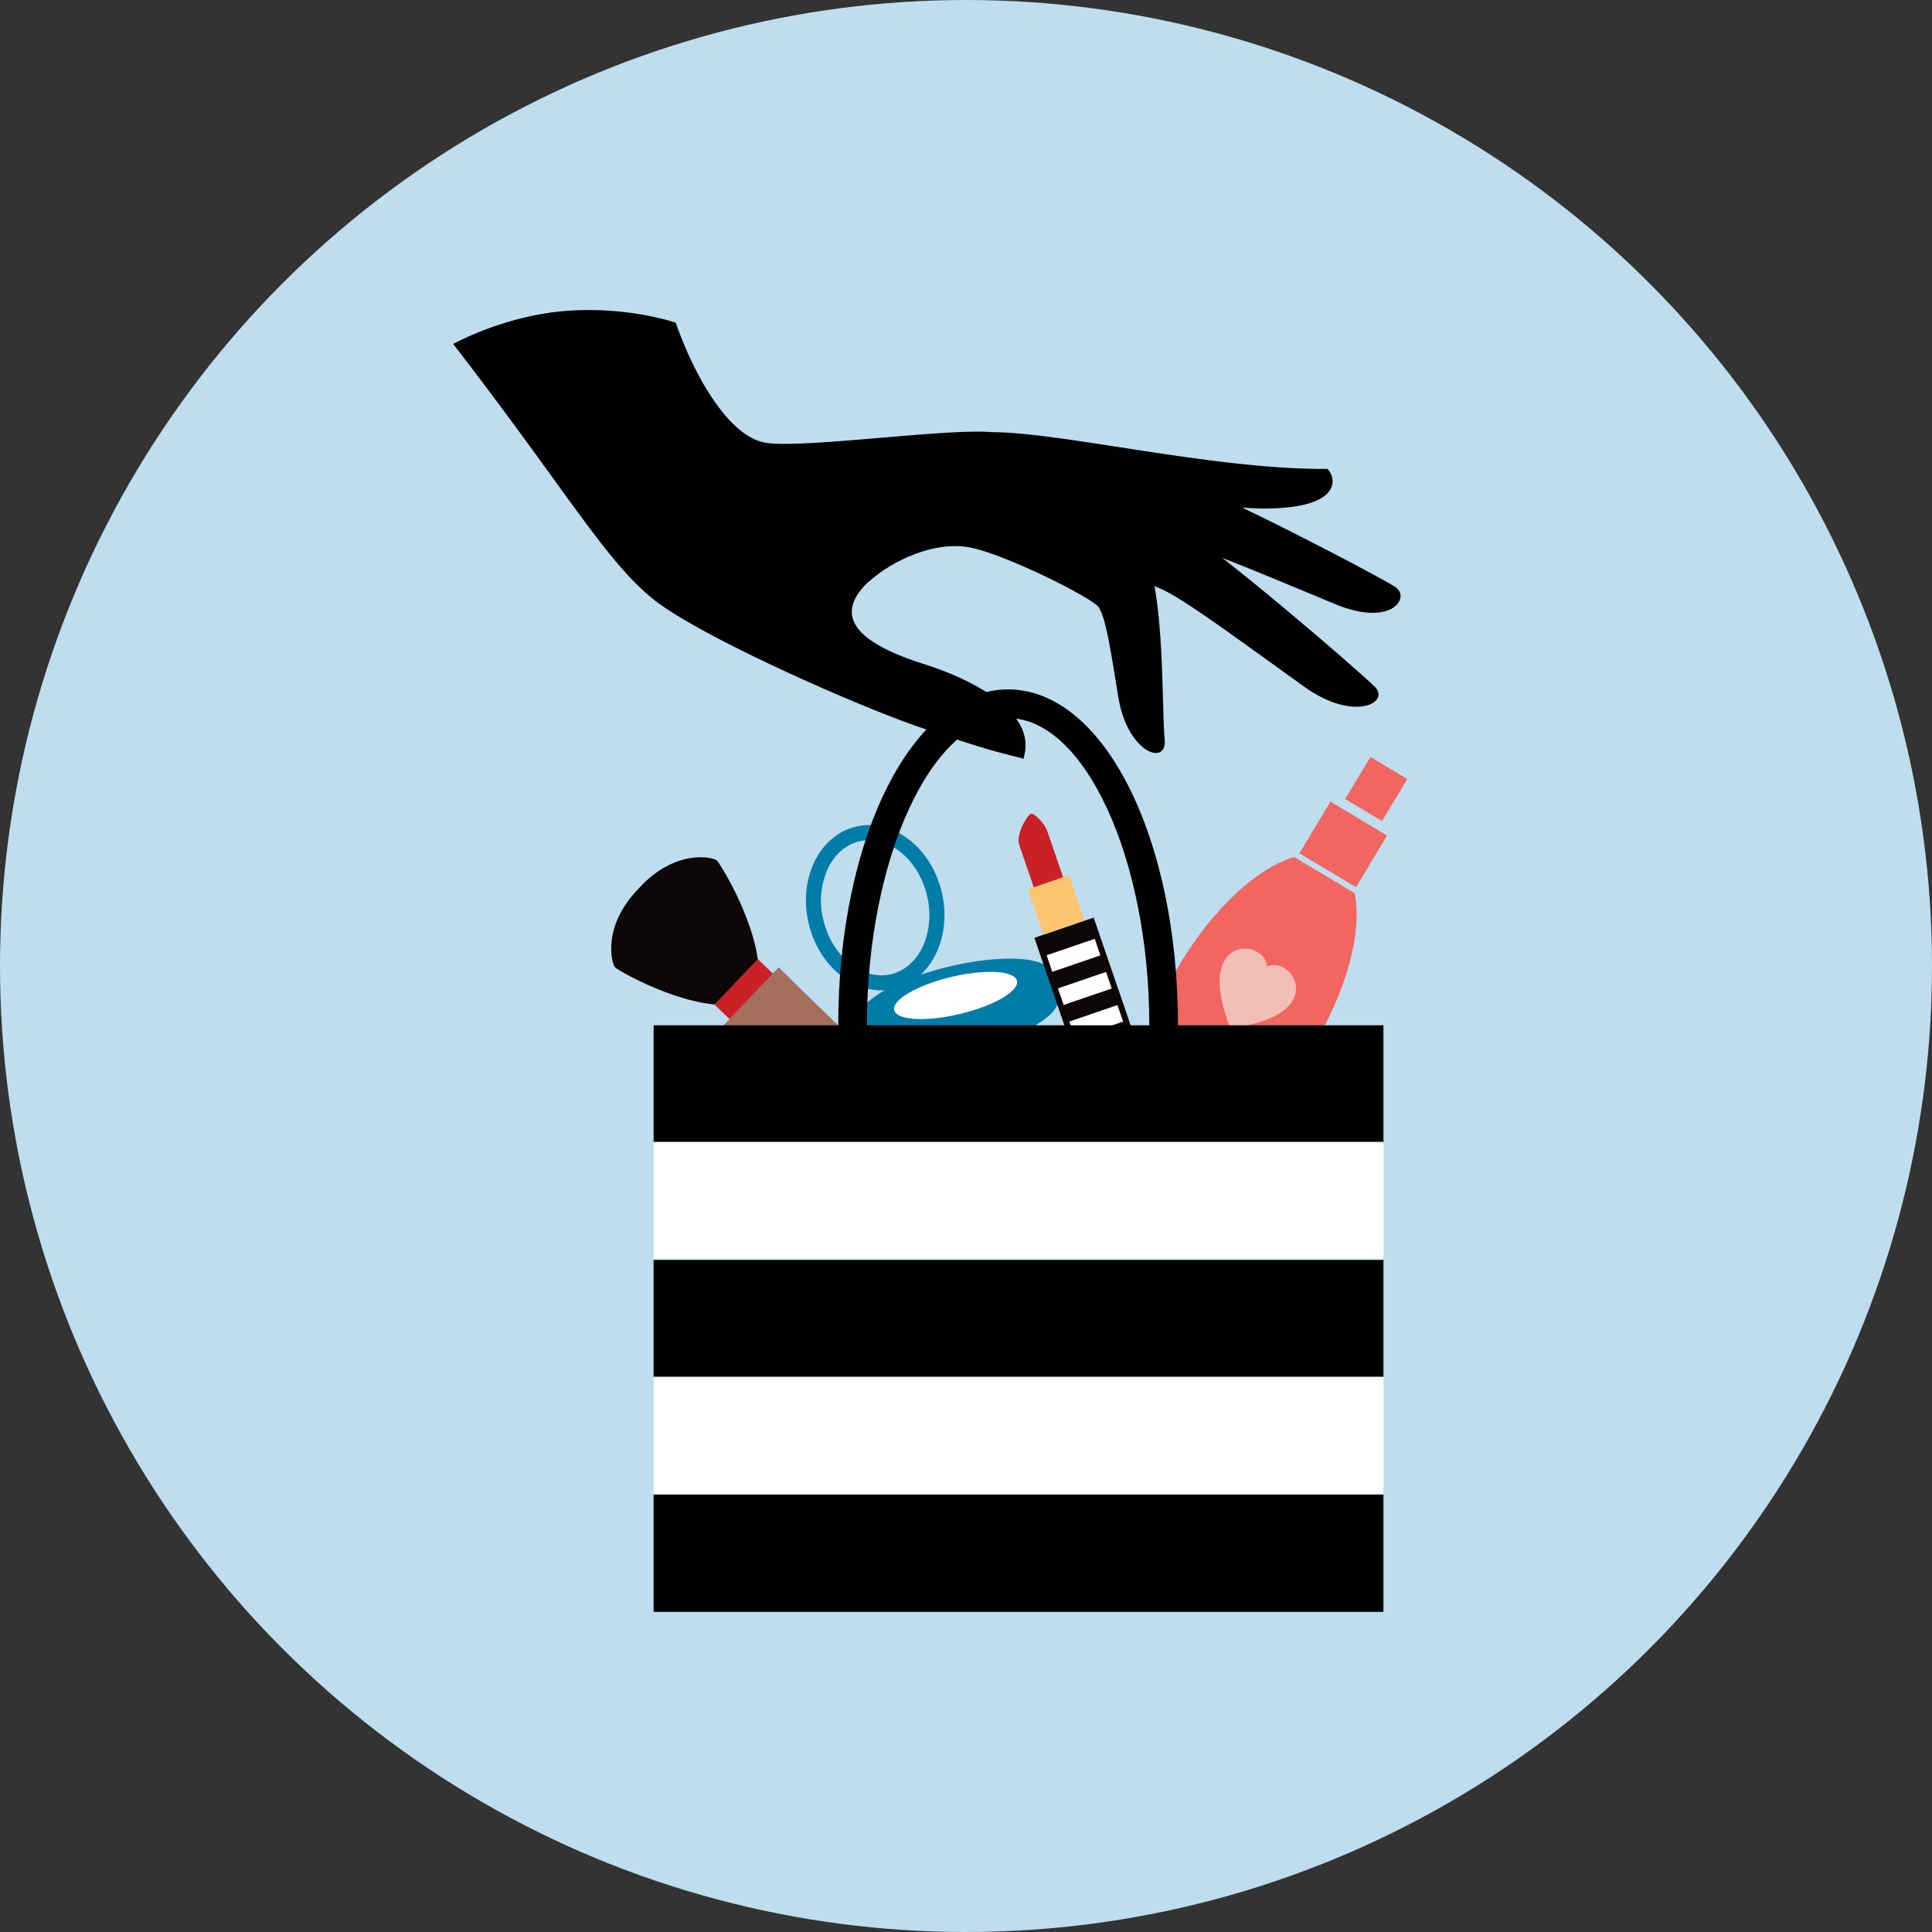 <svg width="32" height="32" fill="none" xmlns="http://www.w3.org/2000/svg"><rect width="100%" height="100%" fill="#333333" stroke="none"/><circle cx="16" cy="16" r="16" fill="#BEDDEF"/><path d="m22.392 14.825-.963-.576c-.58.178-1.296.83-1.846 1.749-.353.588-.577 1.184-.662 1.694l1.617.969c.41-.316.83-.795 1.182-1.383.55-.918.788-1.856.672-2.453Z" fill="#F16661" stroke="#F16661" stroke-width=".1" stroke-miterlimit="10"/><path d="m22.974 13.839-.938-.562-.513.856.938.562.513-.856ZM23.309 12.903l-.61-.366-.419.697.61.366.419-.697Z" fill="#F16661"/><path d="M20.376 17.026c1.657-.196 1.049-1.203.611-1.02-.045-.472-1.22-.534-.611 1.02Z" fill="#F3BEB5"/><path d="m17.518 16.544-.104-.435c-.063-.264-.824-.308-1.7-.098-.163.039-.32.084-.466.134.327-.303.478-.832.349-1.373-.178-.742-.814-1.225-1.422-1.08-.608.146-.958.865-.78 1.607.161.676.705 1.137 1.26 1.103-.283.16-.444.328-.412.465l.104.434c.063.264.824.308 1.7.099.875-.21 1.534-.593 1.471-.856Zm-2.938-.39c-.422-.01-.818-.395-.942-.913a1.288 1.288 0 0 1 .077-.86c.114-.235.298-.393.518-.446a.686.686 0 0 1 .179-.018c.422.01.818.395.942.914.072.302.045.608-.077.86-.114.234-.298.392-.518.445a.7.7 0 0 1-.18.018Z" fill="#017CA9"/><path d="M15.901 16.794c.562-.134.984-.38.944-.549-.04-.169-.528-.197-1.09-.063s-.984.38-.944.55c.04.168.529.196 1.09.062Z" fill="#fff"/><path d="m18.084 15.26-.889.304.658 1.92.89-.304-.659-1.92Z" fill="#fff" stroke="#0D0708" stroke-width=".098" stroke-miterlimit="10"/><path d="m18.648 16.905-.89.305.095.274.889-.304-.094-.275ZM18.46 16.357l-.889.304.094.275.89-.305-.095-.274ZM18.272 15.808l-.89.305.095.274.889-.305-.094-.274ZM18.084 15.26l-.889.304.094.274.89-.304-.095-.275Z" fill="#0D0708"/><path d="m17.612 14.54-.266-.775c-.047-.138-.222-.303-.272-.287-.055.02-.253.34-.193.515l.245.714.486-.167Z" fill="#CA2127"/><path d="m17.706 14.496-.68.233.257.751.68-.233-.257-.751Z" fill="#FDC56F"/><path d="m12.968 16.288-.716.754-.419-.405.717-.754.418.405Z" fill="#CA2127"/><path d="M10.587 14.708c-.624.631-.46 1.257-.396 1.319l.002.001c.064.055.906.539 1.643.61l.357-.375.358-.376c-.102-.74-.617-1.569-.674-1.631l-.001-.002c-.064-.061-.69-.2-1.29.454Z" fill="#0D0708"/><path d="m12.13 16.978.77-.81c.102.1.206.207.313.31l2.038 1.97c.16.155.222.342.162.555a.551.551 0 0 1-.418.404.513.513 0 0 1-.501-.14l-1.259-1.217-1.075-1.041-.03-.031Z" fill="#A56F5E"/><path d="m12.13 16.978.77-.81c.102.1.206.207.313.31l2.038 1.97c.16.155.222.342.162.555a.551.551 0 0 1-.418.404.513.513 0 0 1-.501-.14l-1.259-1.217-1.075-1.041-.03-.031Z" stroke="#A56F5E" stroke-width=".206" stroke-miterlimit="10"/><path d="M19.511 16.982h-.475c0-2.758-1.07-5.088-2.339-5.088-1.267 0-2.338 2.33-2.338 5.088h-.475c0-3.12 1.236-5.563 2.813-5.563 1.578 0 2.814 2.444 2.814 5.563ZM10.826 20.868v1.943h12.088v-1.943H10.826ZM10.826 24.754v1.943h12.088v-1.943H10.826ZM10.826 16.982v1.943h12.088v-1.943H10.826Z" fill="#000"/><path d="M10.826 18.913v1.943h12.088v-1.943H10.826ZM10.826 22.803v1.943h12.088v-1.943H10.826Z" fill="#fff"/><path d="m15.849 12.249.022.008-.022-.008Z" fill="#221F1F"/><path d="M16.091 7.154c.36.017 2.3 1.583 2.759 1.9.458.317.387 2.726.44 3.186.053.46-.616.239-.766-.69-.148-.916-.214-1.313-.326-1.492-.095-.152-1.58-.894-2.147-.993-.565-.1-1.24.194-1.677.58" fill="#000"/><path d="M16.863 7.407c.52.02 2.086.386 2.653.545.568.159 3.136 1.49 3.583 1.762.283.172-.043.679-.972.297-.892-.367-2.157-.912-2.605-1.016-.448-.104-2.902-.379-2.902-.379" fill="#000"/><path d="M14.374 9.646c-.417.406-.495.901.92 1.35.942.298 1.895.859 1.655 1.571-.455-.471-1.165-.692-1.235-.366l.038.014a8.944 8.944 0 0 0-.308-.101c-.999-.308-3.815-1.546-4.614-2.182-.799-.636-1.424-1.774-3.324-4.235 0 0 .848-.472 1.882-.548 1.034-.076 1.805.197 1.805.197.318.913.888 1.883 1.482 1.986.595.104 3.01-.241 3.752-.174 1.157 0 3.71.627 5.557.608.135.118.296.65-1.034.657-.733.004-3.849-.388-4.643-.39" fill="#000"/><path d="M16.986 7.44c.52.14 2.025 1.009 2.563 1.302.537.293 2.829 2.253 3.22 2.631.266.257-.33.6-1.169 0-.819-.584-1.892-1.387-2.32-1.596-.43-.21-2.806-1.017-2.806-1.017M16.949 12.567c-.118-.04-.45-.094-1.235-.364.047-.401 1.35-.076 1.235.364Z" fill="#000"/></svg>
